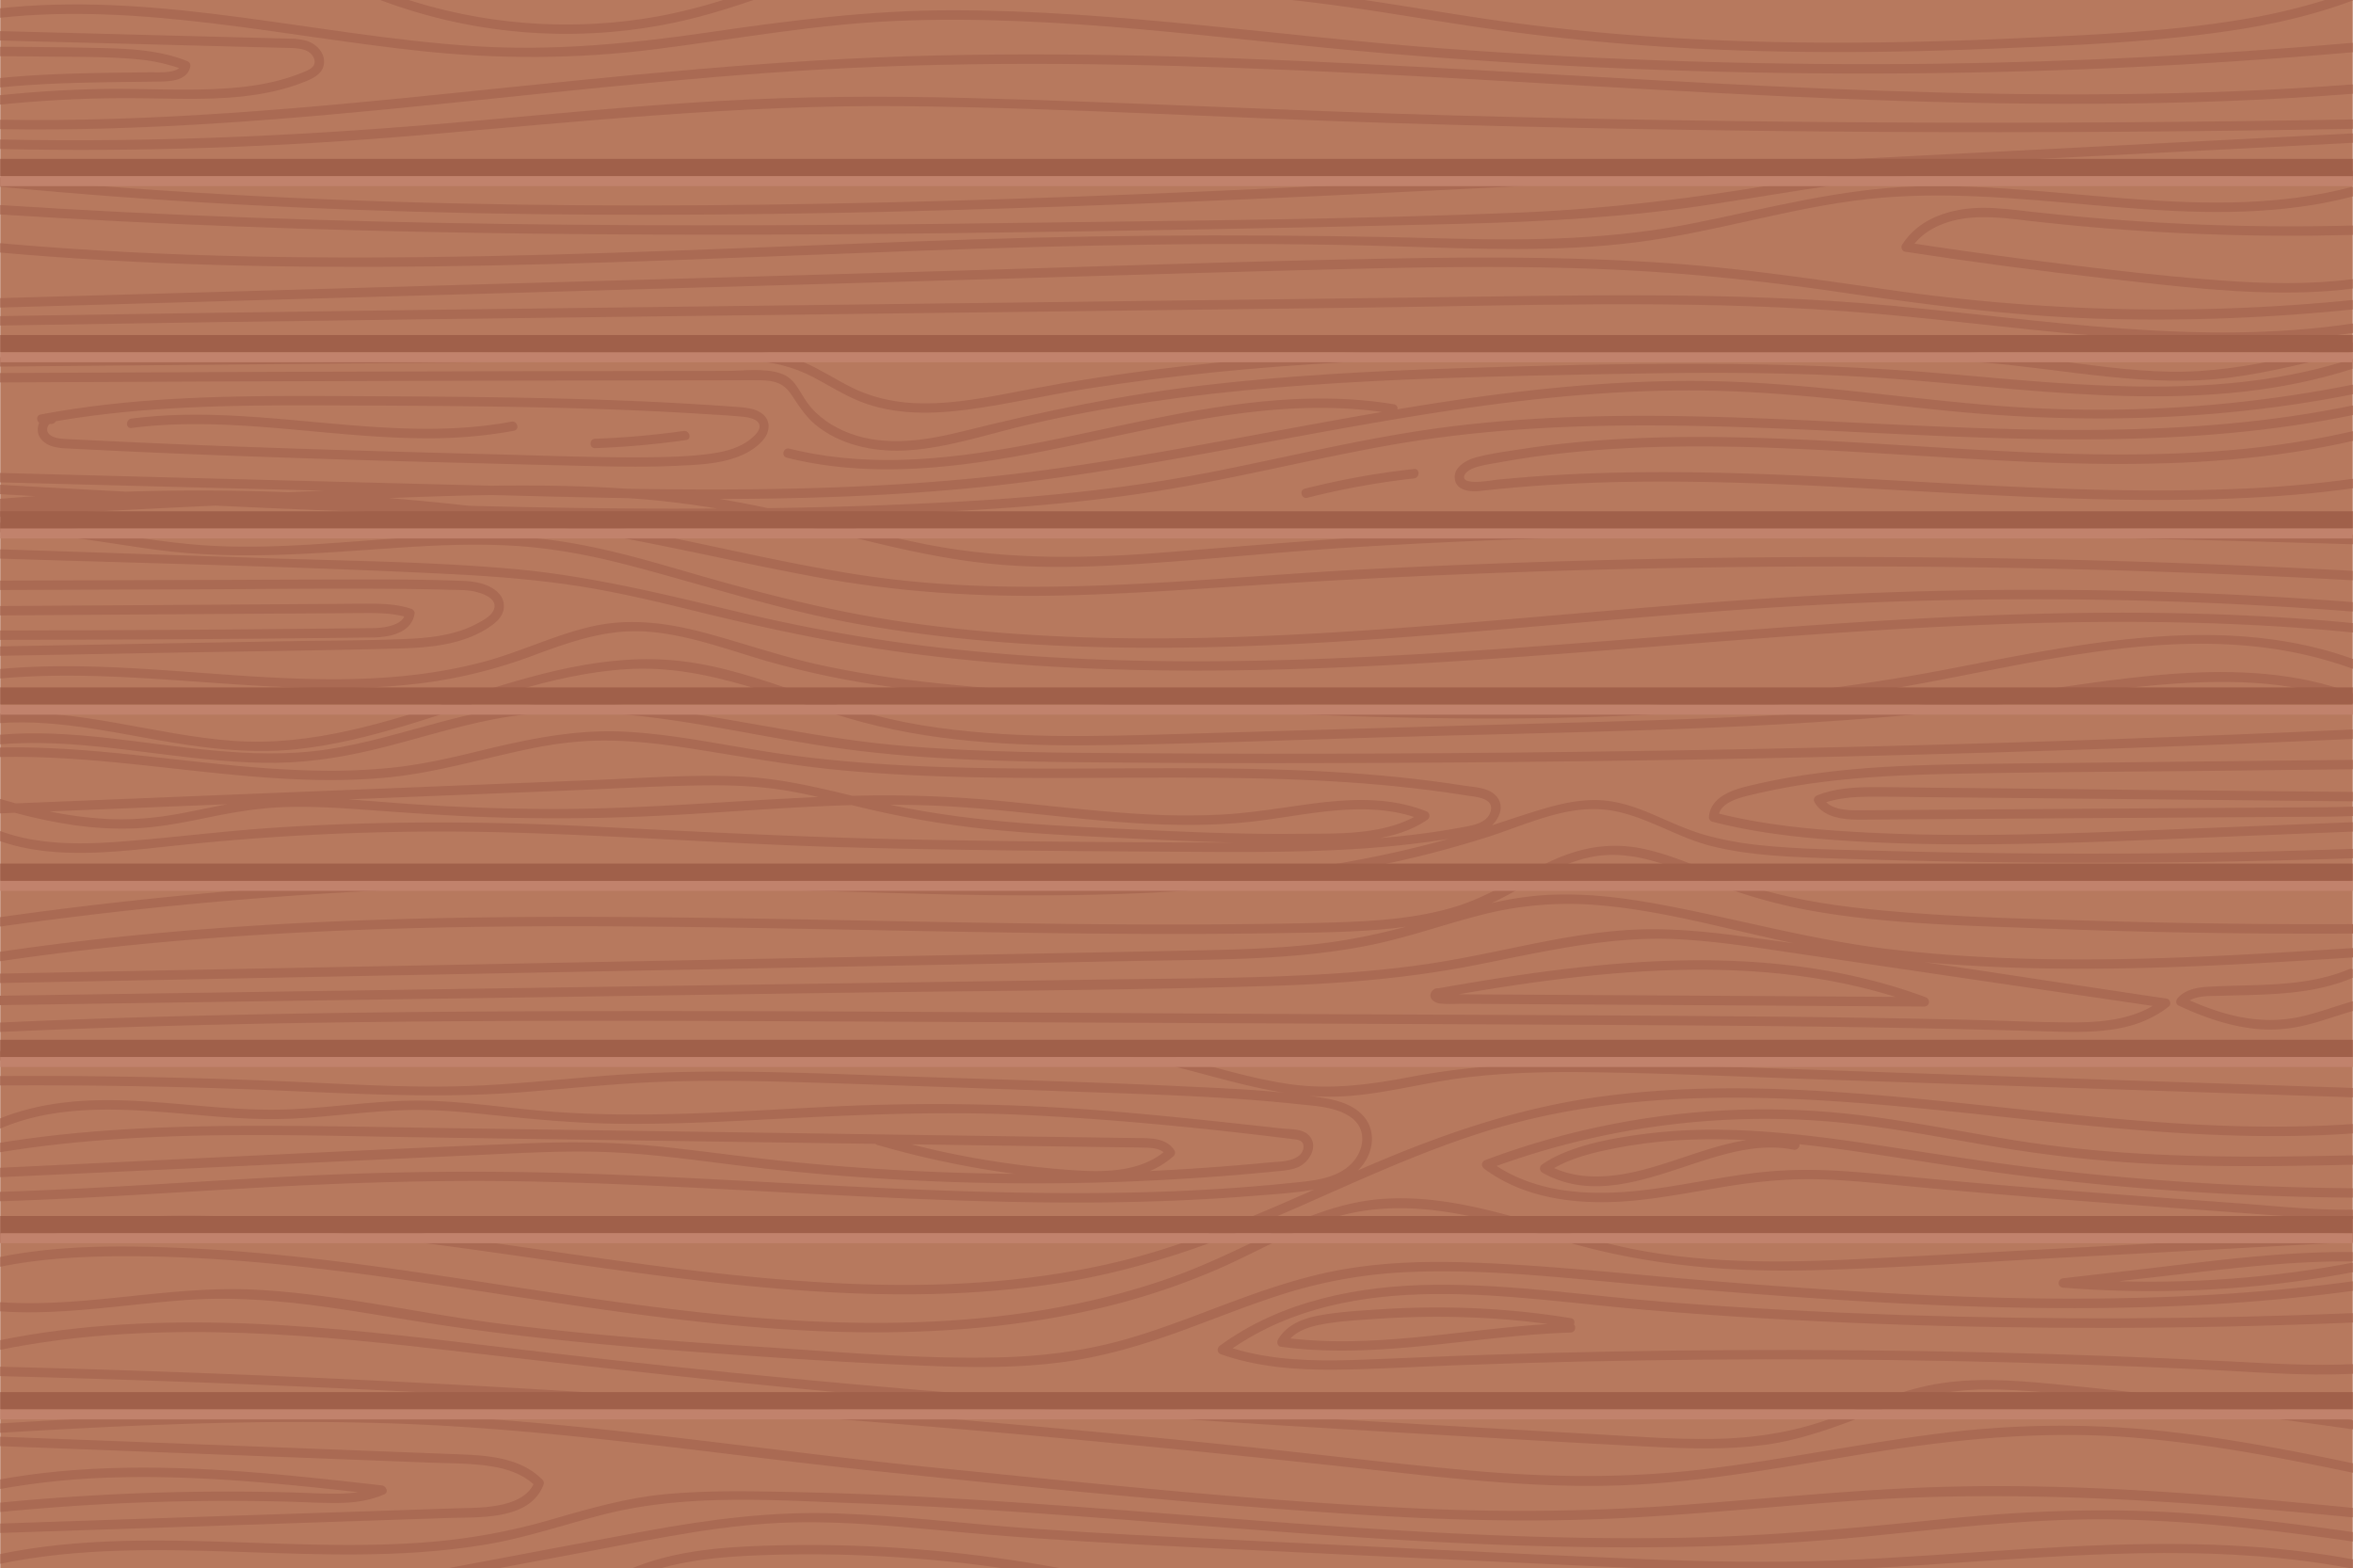 <svg xmlns="http://www.w3.org/2000/svg" viewBox="0 0 1919.539 1279.437">
  <defs>
    <style>
      .cls-1 {
        fill: #b7795e;
      }

      .cls-2 {
        fill: #aa6a53;
      }

      .cls-3 {
        fill: #a0604a;
      }

      .cls-4 {
        fill: #c1826c;
      }
    </style>
  </defs>
  <g id="Background" transform="translate(0 0)">
    <rect id="Rectangle_1" data-name="Rectangle 1" class="cls-1" width="1919.155" height="1279.436" transform="translate(0.192 0)"/>
    <g id="Group_1" data-name="Group 1">
      <path id="Path_1" data-name="Path 1" class="cls-2" d="M1066.538,1430.766c-5.438-4.606-14.969-3.966-21.623-4.734-9.66-1.087-19.383-2.175-29.043-3.2-37.679-4.094-75.359-8-113.1-11.067a1750.863,1750.863,0,0,0-227.356-3.391c-75.167,3.774-150.59,9.66-225.885,3.966-37.3-2.815-74.335-9.212-111.823-8.956-37.487.32-74.527,6.909-112.015,7.357-69.6.9-140.546-18.744-209.124,1.343-5.63,1.663-11.131,3.583-16.569,5.758v8.316c53.928-23.286,116.685-14.586,173.939-9.98,18.3,1.471,36.656,2.559,55.016,2.175,17.784-.384,35.5-2.111,53.225-3.774,18.424-1.727,36.912-3.455,55.464-3.583s36.976,1.344,55.4,3.262c36.208,3.71,72.16,7.421,108.624,7.933,36.4.512,72.736-.9,109.072-2.751,73.824-3.774,147.327-7.869,221.279-4.542,74.079,3.326,148.223,10.683,221.79,19.767,4.286.512,9.212.7,9.4,6.077a9.677,9.677,0,0,1-4.158,7.868c-6.589,4.862-16.633,4.478-24.437,5.246q-27.732,2.687-55.528,4.542c-13.69.959-27.444,1.727-41.134,2.367a69.919,69.919,0,0,0,19.319-12.219,3.857,3.857,0,0,0,.576-4.67c-6.909-10.619-20.535-9.852-31.73-9.98-16.377-.256-32.754-.448-49.13-.7q-49.61-.672-99.284-1.407l-198.5-2.879-198.5-2.879c-65.571-.959-131.142-2.559-196.649-1.983-61.6.7-123.274,3.838-184.047,13.69v7.741c116.365-19.128,235.608-13.69,353.06-12.027l360.865,5.182a3.874,3.874,0,0,0,1.6.9,766.691,766.691,0,0,0,105.106,22.582c2.367.32,4.8.64,7.165.96q-89.241-.672-178.225-9.34c-36.272-3.519-72.288-8.764-108.5-12.6-36.976-3.966-73.823-4.414-110.991-2.943C286.658,1443.944,143.361,1451.429,0,1458.146v7.677q80.221-3.742,160.377-7.421,114.765-5.373,229.531-10.683c37.424-1.727,74.911-3.966,112.4-2.047s74.655,7.74,111.887,12.027a2001.31,2001.31,0,0,0,225.693,13.178q56.807.1,113.614-3.071,27.828-1.535,55.592-3.838c9.6-.832,19.255-1.663,28.851-2.623,6.973-.7,14.458-.959,20.983-3.774C1068.521,1453.348,1076.39,1439.082,1066.538,1430.766Zm-192.3,29.3a744.966,744.966,0,0,1-100.82-14.01c-10.172-2.111-20.215-4.478-30.259-7.037l107.217,1.535,55.016.768c9.148.128,18.36.192,27.508.384,5.246.128,11.9.256,16.121,3.774C928.359,1461.984,899.38,1461.792,874.239,1460.065Z" transform="translate(0.192 -505.477)"/>
      <path id="Path_2" data-name="Path 2" class="cls-2" d="M2375.1,1472.749c-45.292-5.31-90.264-12.539-135.365-19.384-44.076-6.653-88.473-12.474-133.189-12.666a438.726,438.726,0,0,0-66.019,4.542c-20.791,3.071-42.349,7.293-61.6,16.057a85.922,85.922,0,0,0-13.562,7.677,3.919,3.919,0,0,0,0,6.653c50.026,28.467,106.065-5.182,155.579-16.569,16.249-3.71,33.01-5.374,49.45-2.047a4.072,4.072,0,0,0,4.8-4.478q25.812,2.783,51.433,6.653c44.588,6.525,88.985,14.01,133.7,19.511q68.227,8.444,136.9,12.794,64.58,4.126,129.288,4.606v-7.677q-56.615-.48-113.166-3.646C2467.218,1482.153,2421.03,1478.186,2375.1,1472.749Zm-364.7,6.077c-12.219.128-24.245-1.855-35.312-6.845,16.185-9.276,35.313-13.434,53.48-16.888a397.646,397.646,0,0,1,65.7-6.525c12.6-.256,25.2,0,37.808.576C2091.255,1455.412,2052.488,1478.378,2010.395,1478.826Z" transform="translate(-707.225 -519.057)"/>
      <path id="Path_3" data-name="Path 3" class="cls-2" d="M1543.384,385.091c-130.374-12.155-261.453-8.252-392.147-6.653q-400.144,4.99-800.351,9.98Q175.475,390.721,0,393.536v7.677c234.585-3.966,469.233-6.589,703.818-9.532l402.7-4.99c132.358-1.663,265.355-6.717,397.521,2.815,138.051,9.98,276.934,38.127,415.177,17.784v-7.741C1794.218,418.293,1668.065,396.67,1543.384,385.091Z" transform="translate(0.192 -135.665)"/>
      <path id="Path_4" data-name="Path 4" class="cls-2" d="M1716,1140.016c-65-1.919-130.438-3.263-195.114-10.108-31.986-3.39-63.908-8.892-94.678-18.552-29.3-9.212-56.807-24.373-87-30.515-27.06-5.5-52.073-.512-76.638,11.387-26.356,12.794-50.346,28.915-78.813,37.04-30.195,8.636-61.8,10.747-93.079,11.771-32.818,1.087-65.635,1.407-98.517,1.663-66.595.448-133.189-.384-199.784-1.471-132.486-2.239-264.971-5.949-397.521-4.222-131.014,1.663-262.093,8.7-391.827,27.572-1.088.128-2.111.32-3.2.448v7.74c116.173-17.08,233.625-24.629,351.013-27.316,132.422-3.007,264.907.192,397.329,2.623,65.955,1.215,131.91,2.3,197.929,2.431q49.9.1,99.8-.7c30.77-.512,61.8-.7,92.375-4.158,2.879-.32,5.694-.7,8.572-1.087-24.117,6.4-48.363,11.451-73.376,14.2-31.538,3.519-63.332,4.478-95.062,5.118q-100.468,2.111-201,3.9-199.688,3.838-399.312,7.741-189.133,3.646-378.265,7.357v7.677q164.184-3.167,328.3-6.4,199.688-3.838,399.312-7.74,99.8-1.919,199.656-3.9c63.524-1.216,128.008-.32,190.508-12.922,30.643-6.205,60.07-16.825,90.328-24.565a285.483,285.483,0,0,1,96.022-7.933c53.992,4.542,106.321,20.023,159.29,31.09q-22.07-3.071-44.268-6.013c-29.555-3.9-59.366-6.653-89.241-4.99-27,1.535-53.672,6.205-80.093,11.515-28.6,5.758-57.063,12.155-85.914,16.377-28.915,4.286-58.086,6.845-87.258,8.444-58.47,3.326-117.132,3.326-175.731,4.158q-89.337,1.344-178.737,2.623-178.769,2.591-357.475,5.246L-.3,1200.917v7.677q337.483-4.99,674.9-9.916c118.54-1.727,237.208-2.047,355.683-5.565,57.063-1.663,114-5.757,170.1-16.633,55.975-10.811,110.991-24.629,168.5-21.623,34.417,1.791,68.45,7.485,102.483,12.475q48.363,7.1,96.661,14.266,93.847,13.818,187.757,27.636c-19.767,11.643-43.565,13.5-66.275,13.434-28.915-.064-57.895-1.535-86.81-2.175q-89.337-2.015-178.673-2.687c-120.075-1.087-240.214-1.343-360.289-1.919-240.086-1.087-480.236-3.774-720.259-1.727C229.1,1215.247,114.4,1217.678-.108,1222.8v7.677c101.2-4.542,202.471-6.973,303.8-8.125,121.419-1.407,242.837-1.023,364.256-.511q182.608.767,365.215,1.663c121.291.576,242.581.9,363.808,1.791,60.773.448,121.546,1.151,182.32,2.431q45.58.96,91.16,2.3c23.542.7,47.979,1.407,70.689-5.694a88.969,88.969,0,0,0,27.892-14.649c2.175-1.663,1.024-6.013-1.663-6.4-65.955-9.724-131.91-19.959-197.929-29.747,102.675,9.34,206.309,4.926,309.112-1.28,13.562-.832,27.06-1.663,40.622-2.559v-7.677c-126.217,8.061-253.393,15.737-379.353.768-64.867-7.677-127.112-25.781-191.276-37.3-30.131-5.374-60.9-8.7-91.544-6.461a270.693,270.693,0,0,0-40.686,6.4c1.407-.64,2.815-1.279,4.222-1.983,25.589-12.538,49.706-30.45,78.174-35.888,31.474-5.949,61.733,6.717,90.392,18.232a437.159,437.159,0,0,0,89.625,26.036c62.053,10.811,125.9,11.9,188.717,14.266q100.372,3.839,200.872,4.158c16.888.064,33.841.064,50.729-.064h.192v-7.677h-.192Q1817.331,1142.991,1716,1140.016Z" transform="translate(0.3 -388.603)"/>
      <path id="Path_5" data-name="Path 5" class="cls-2" d="M1319.547,1566.872c-62.82-14.394-125-42.605-190.764-38.319-31.41,2.047-60.325,13.114-88.473,26.549-29.747,14.2-58.918,28.723-90.2,39.407-61.029,20.919-125.257,31.09-189.549,34.161-135.812,6.589-270.025-17.848-403.79-37.743-68.13-10.108-136.58-19.128-205.477-22.134-49.9-2.175-101.843-2.815-151.293,7.165v8c37.232-7.549,75.935-8.892,113.742-8.508,70.241.7,140.162,8.508,209.572,18.3,131.91,18.68,263.564,44.588,397.329,43.693,62.82-.448,125.9-6.653,186.862-22.262a571.154,571.154,0,0,0,87.45-30c29.555-12.986,57.639-29.555,88.409-39.854,66.594-22.262,133.189,1.024,197.673,19.32,66.083,18.744,132.55,24.053,201.063,22.07,70.3-2.047,140.61-6.973,210.851-10.747q107.569-5.758,215.073-11.579c3.711-.192,7.485-.384,11.195-.576v-7.677c-129.927,7.037-259.917,14.266-389.844,20.919C1459.325,1580.754,1388.316,1582.673,1319.547,1566.872Z" transform="translate(0.192 -550.552)"/>
      <path id="Path_6" data-name="Path 6" class="cls-2" d="M1580.1,1797.6c-62.692,8-124.681,20.919-187.374,28.6-64.356,7.869-128.391,7.229-192.875,1.471-65.187-5.821-130.119-14.01-195.178-20.663Q905.937,1796.828,807,1788.256q-195.85-17.081-392.211-28.276-196.329-11.227-392.851-16.5c-7.293-.192-14.586-.384-21.942-.576v7.677q379.513,9.6,758,41.134c129.287,10.811,258.318,23.926,387.285,38.063,64.611,7.1,129.671,13.114,194.73,9.02,62.181-3.838,123.466-15.609,184.943-25.525,71.328-11.451,142.337-18.424,214.561-12.6,60.581,4.862,120.267,16.313,179.7,28.723v-7.741c-49.45-10.3-99.029-19.831-149.246-25.589A785.587,785.587,0,0,0,1580.1,1797.6Z" transform="translate(0.192 -627.935)"/>
      <path id="Path_7" data-name="Path 7" class="cls-2" d="M311.451,1886.125c-46.252-5.246-92.5-10.427-138.947-12.922-45.932-2.495-92.119-2.431-137.859,2.879Q17.276,1878.1.1,1881.2v7.8a626.773,626.773,0,0,1,95.958-9.468c46.06-1.152,92.119,1.727,137.923,6.013,19.319,1.791,38.575,3.9,57.895,6.077a124.227,124.227,0,0,1-16.889,1.216c-12.538.128-25.013-.7-37.551-1.024q-39.343-1.055-78.685-.512-78.973,1.151-157.691,8.764c-.32,0-.576.064-.9.064v7.677q36.464-3.55,73.056-5.757,79.453-4.7,159.226-2.751c14.01.32,28.02,1.216,41.966,1.152,13.434-.064,26.74-1.663,39.087-7.165C317.272,1891.563,314.713,1886.509,311.451,1886.125Z" transform="translate(0.156 -674.307)"/>
      <path id="Path_8" data-name="Path 8" class="cls-2" d="M1152.644,79.306c-129.223-6.909-258.7-12.027-388.117-9.084-130.758,2.943-260.685,16.889-390.676,30.259C249.682,113.275,124.873,124.79,0,122.679v7.677C240.022,134.45,477.934,88.582,717.508,79.37c260.365-9.98,520.219,15.481,780.136,26.037,140.418,5.693,281.22,6.973,421.447-3.9V93.828C1663.779,113.595,1407.828,92.932,1152.644,79.306Z" transform="translate(0.192 -24.994)"/>
      <path id="Path_9" data-name="Path 9" class="cls-2" d="M335.212,773.987c-10.363-3.391-21.3-4.094-32.114-4.094-11.707-.064-23.35.128-35.057.192-23.606.128-47.147.32-70.753.448q-71.009.48-142.081.9c-18.424.128-36.784.256-55.208.32v7.677l116.365-.768q70.433-.48,140.8-.9c13.178-.064,26.292-.192,39.471-.256,11.067-.064,22.2,0,32.945,2.815-2.687,5.885-11.259,7.932-17.017,8.828-5.054.768-10.235.64-15.353.7l-19.767.192c-26.74.32-53.544.512-80.285.768q-80.317.672-160.633.832c-12.219.064-24.373.064-36.528.064v7.677q56.519-.1,112.974-.32,83.2-.384,166.391-1.344c7.677-.064,15.289-.192,22.966-.256a73.955,73.955,0,0,0,15.929-1.6c9.66-2.239,18.424-7.677,19.767-18.168C338.219,775.97,336.62,774.435,335.212,773.987Z" transform="translate(0.192 -277.374)"/>
      <path id="Path_10" data-name="Path 10" class="cls-2" d="M1131.6,937.469q-99.6.48-199.208-.192c-65.955-.384-132.038-.512-197.737-6.205-65.891-5.757-130.119-20.983-195.562-29.811-30.195-4.094-60.709-6.461-91.224-4.926-30.706,1.535-60.581,7.933-90.2,15.865-30.131,8.06-60.07,17.272-90.968,21.942-30.834,4.67-62.245,3.71-93.207.832C115.917,929.664,58.086,917.253,0,922.115v7.869c44.652-3.71,89.88,2.815,134.341,8.316,30.067,3.71,60.325,7.165,90.712,6.781,30.131-.384,59.43-5.5,88.537-12.922,29.683-7.613,58.918-16.889,88.985-22.646,32.306-6.205,65.187-7.037,97.877-4.606,63.972,4.734,126.408,20.791,189.932,29.107C755,942.522,820.247,944.058,885.37,944.633q100.372.96,200.808.64,199.208-.384,398.353-4.926,200.168-4.51,400.144-13.242c11.451-.512,22.9-1.024,34.417-1.535v-7.677q-192.587,8.732-385.238,13.626Q1332.821,936.509,1131.6,937.469Z" transform="translate(0.192 -322.763)"/>
      <path id="Path_11" data-name="Path 11" class="cls-2" d="M250.158,47.7a48.4,48.4,0,0,0-13.5-1.855c-5.438-.192-10.875-.256-16.377-.448-10.875-.256-21.75-.576-32.626-.832C166.1,43.986,144.6,43.474,123.046,42.9Q61.441,41.267-.1,39.7v7.677Q112.938,50.255,225.976,53.2c4.8.128,9.66.128,14.458.448,4.094.32,8.764,1.024,12.091,3.71,2.495,1.983,4.606,5.566,3.774,8.828-.96,3.774-5.566,5.5-8.828,6.909-16.825,7.037-34.929,10.683-53.033,12.475-38.383,3.774-77.214.448-115.725,1.407q-39.535.96-78.813,4.99v7.677Q35.788,96,71.8,94.844c20.727-.64,41.39-.448,62.117-.128,19.575.32,39.279.512,58.79-1.279,19-1.727,37.935-5.31,55.719-12.475,7.229-2.879,15.417-6.845,15.673-15.8C264.487,56.78,257.642,50.191,250.158,47.7Z" transform="translate(0.228 -14.303)"/>
      <path id="Path_12" data-name="Path 12" class="cls-2" d="M2408.489,1004.244c-16.249-.128-32.562-.512-48.811-.448-14.906.064-30.131,1.088-44.077,6.653-2.3.9-3.646,3.263-2.3,5.63,5.885,10.363,17.912,13.306,28.979,14.01,7.293.448,14.713.128,22.007.128l24.949-.192q50.186-.288,100.436-.64,99.8-.672,199.528-1.279c21.046-.128,42.157.064,63.268-.7v-7.677c-17.017.576-34.1.512-51.113.64q-48.938.288-97.877.64-97.206.672-194.411,1.279l-55.016.384c-9.788.064-23.542.768-31.218-6.589,10.939-3.455,22.454-4.35,33.9-4.478,14.266-.192,28.532.192,42.8.32q44.045.384,88.025.832l175.475,1.727q44.716.48,89.369.9V1007.7q-83.58-.768-167.223-1.6Q2496.8,1005.043,2408.489,1004.244Z" transform="translate(-833.055 -361.647)"/>
      <path id="Path_13" data-name="Path 13" class="cls-2" d="M378.074,740.136c-32.306-1.279-64.676-1.216-96.981-1.151q-48.555.1-97.173.32L0,739.88v7.677q76.958-.288,153.852-.512c62.82-.192,125.7-1.088,188.525-.192,7.677.128,15.289.256,22.966.512,6.653.192,13.562-.064,20.151,1.151,6.4,1.215,20.215,5.246,17.4,14.394-1.727,5.757-9.02,9.4-13.882,12.027a85.261,85.261,0,0,1-17.4,6.973c-12.666,3.646-25.845,4.926-38.959,5.5-30.323,1.407-60.773,1.279-91.16,1.791q-46.923.864-93.847,1.663L0,793.552v7.677q65.251-1.151,130.439-2.367c64.164-1.151,128.391-1.855,192.555-3.518,26.292-.64,54.76-2.751,77.022-18.232,4.99-3.455,9.724-7.869,10.683-14.138a15.019,15.019,0,0,0-4.094-12.794C399.632,742.759,387.861,740.52,378.074,740.136Z" transform="translate(0.192 -266.233)"/>
      <path id="Path_14" data-name="Path 14" class="cls-2" d="M1580.076,1924.938c-69.217,7.1-138.179,13.434-207.78,14.714-68.834,1.279-137.731-.832-206.437-4.542-139.331-7.613-278.15-21.942-417.48-29.043q-52.2-2.687-104.466-3.774c-33.777-.64-67.746-1.344-101.4,1.855-32.945,3.135-63.972,12.346-95.638,21.431a496.1,496.1,0,0,1-95.7,17.464c-116.557,9.788-235.8-13.882-351.077,9.916v8c100.82-21.111,207.141-5.246,309.624-8,29.747-.768,59.494-3.135,88.857-8.188,32.37-5.63,63.14-16.377,94.87-24.373,66.083-16.7,137.22-11.387,204.71-8.892,138.115,5.118,275.655,19,413.578,28.02,137.475,9.02,275.335,12.538,412.682-1.088,68.514-6.845,136.772-15.161,205.734-13.626,63.332,1.407,126.408,8.828,189.037,17.912v-7.677c-44.077-6.333-88.281-11.9-132.742-15.161C1717.3,1914.767,1648.974,1917.837,1580.076,1924.938Z" transform="translate(0.156 -685.164)"/>
      <path id="Path_15" data-name="Path 15" class="cls-2" d="M2683.955,1611.711c-18.424,2.111-36.911,4.222-55.335,6.333-4.862.576-4.99,7.293,0,7.677a895.12,895.12,0,0,0,203.495-7.037q16.408-2.495,32.753-5.566v-7.8a887.713,887.713,0,0,1-179.376,15.417c-3.775-.064-7.613-.128-11.388-.256,17.145-1.983,34.289-3.9,51.37-5.885,32.306-3.711,64.612-7.485,97.109-9.276,14.074-.768,28.147-1.152,42.221-.96v-7.677C2804.35,1595.974,2743.96,1604.866,2683.955,1611.711Z" transform="translate(-945.521 -575.24)"/>
      <path id="Path_16" data-name="Path 16" class="cls-2" d="M2425.1,15.353c-62.5,10.747-126.536,13.114-189.8,15.993-70.689,3.2-141.506,4.542-212.259,2.495-71.265-2.047-142.465-7.485-213.09-17.72-34.609-4.99-69.154-11-103.762-16.121H1646.5c47.467,5.054,94.614,13.37,141.825,20.6A1881.95,1881.95,0,0,0,2001.1,40.75c71.712,2.751,143.553,1.983,215.265-.96,64.483-2.623,129.607-5.054,193.515-14.33,34.673-4.99,69.537-12.666,102.483-25.077V0h-22.582A487.375,487.375,0,0,1,2425.1,15.353Z" transform="translate(-593.012 0)"/>
      <path id="Path_17" data-name="Path 17" class="cls-2" d="M714.835,12.666a423.916,423.916,0,0,1-148.99,1.407A418.173,418.173,0,0,1,507.886,0H484.6A429.765,429.765,0,0,0,630.648,27.572a432.031,432.031,0,0,0,74.911-5.566c25.4-4.094,50.026-10.811,74.4-18.936,3.071-1.024,6.077-2.047,9.148-3.071H764.285A455.52,455.52,0,0,1,714.835,12.666Z" transform="translate(-174.401 0)"/>
      <path id="Path_18" data-name="Path 18" class="cls-2" d="M914.068,1970.869c-36.592,1.216-74.207,4.222-108.368,18.424h23.414c23.478-6.653,48.235-9.148,72.608-10.3a1069.1,1069.1,0,0,1,121.482,1.343c28.531,1.855,57.063,4.862,85.339,8.956h46.891a1134.9,1134.9,0,0,0-117.58-15.545A1109.96,1109.96,0,0,0,914.068,1970.869Z" transform="translate(-290.087 -709.856)"/>
      <path id="Path_19" data-name="Path 19" class="cls-2" d="M1859.065,1958.8c-52.2,3.2-104.338,7.357-156.6,9.4-53.609,2.047-107.281.959-160.889-1.28-109.648-4.542-219.3-10.235-328.943-15.481-54.056-2.559-108.176-5.182-162.169-9.02-53.992-3.774-107.856-10.619-161.977-12.6-53.1-1.919-104.85,4.926-156.923,14.522-53.608,9.916-107.217,20.087-160.761,30.195h41.454q39.534-7.389,79.005-14.841c53.033-9.98,106.193-21.175,160.313-22.518,53.672-1.279,107.089,5.566,160.441,9.979,53.992,4.414,108.048,7.421,162.1,10.044q162.84,7.965,325.809,15.417,20.919.959,41.838,1.855h188.2c29.107-1.471,58.214-3.455,87.257-5.438,101.459-6.781,204.646-13.434,305.274,5.438h2.367v-7.229C2037.418,1950.993,1947.666,1953.36,1859.065,1958.8Z" transform="translate(-205.457 -695.162)"/>
      <path id="Path_20" data-name="Path 20" class="cls-2" d="M421.382,228.186C280.708,226.075,140.1,219.358,0,205.988v7.677c257.87,24.629,517.34,26.42,776.17,19,271.56-7.741,542.865-24.053,814.169-38q164.376-8.444,328.815-16.889V170.1q-342.569,17.656-685.074,35.185C963.416,219.166,692.495,232.153,421.382,228.186Z" transform="translate(0.192 -61.284)"/>
      <path id="Path_21" data-name="Path 21" class="cls-2" d="M1591.263,470.039c-135.045-11.835-270.089-9.084-405.453-4.67-67.682,2.175-135.364,5.821-202.663,13.626C916.68,486.735,852,500.041,787.137,516.226c-30.706,7.677-63.652,13.5-94.231,2.111-13.37-4.99-26.036-13.242-34.481-24.885-6.781-9.34-10.044-20.151-21.942-24.053-13.434-4.478-30.195-1.983-44.077-1.983-17.272,0-34.481,0-51.753.064q-52.777.1-105.49.128-211.011.384-421.958,1.471c-4.414,0-8.892.064-13.306.064v7.677q192.779-.96,385.494-1.407,106.513-.192,212.962-.32c7.613,0,15.225-.192,22.774,0,10.747.256,17.976,2.367,24.245,11.707,6.973,10.427,12.474,19.448,22.838,27.06,20.919,15.353,47.851,20.087,73.248,18.3,33.265-2.367,65.315-13.562,97.621-21.047,32.882-7.613,66.083-13.69,99.476-18.552,67.874-9.98,136.388-14.905,204.9-17.912,69.026-2.943,138.115-4.222,207.141-5.31,68.514-1.024,136.836-.128,205.094,5.374,119.947,9.66,246.164,28.723,363.232-9.02V457.5C1814.333,491.789,1699.631,479.57,1591.263,470.039Z" transform="translate(0.228 -164.829)"/>
      <path id="Path_22" data-name="Path 22" class="cls-2" d="M369.181,1846.338q-51.049-1.919-102.1-3.9-101.427-3.934-202.855-7.8Q32.082,1833.384,0,1832.2v7.677l150.4,5.757q100.18,3.839,200.3,7.677c16.057.64,32.434.448,48.363,2.815,13.05,1.919,26.036,5.821,35.952,14.841-4.542,9.34-14.714,13.946-24.5,16.313-13.5,3.263-27.636,2.943-41.39,3.391q-53.544,1.823-107.153,3.582-107.185,3.55-214.306,7.165c-15.865.512-31.73,1.088-47.6,1.6v7.677q72.928-2.4,145.856-4.862,109.68-3.646,219.423-7.357c25.4-.832,66.851,2.239,77.982-27.444a3.767,3.767,0,0,0-.96-3.71C423.3,1848,394.45,1847.3,369.181,1846.338Z" transform="translate(0.192 -660.108)"/>
      <path id="Path_23" data-name="Path 23" class="cls-2" d="M639.024,519.832c-5.694-4.734-13.5-5.31-20.6-5.885-10.747-.832-21.559-1.535-32.306-2.175-42.477-2.623-85.018-4.094-127.624-5.054-42.605-.9-85.147-1.279-127.752-1.471-41.966-.192-83.931-.64-125.833.32-41.774.96-83.611,3.518-125,9.532-10.044,1.471-20.087,3.135-30.067,4.99-3.582.7-3.391,4.926-1.088,6.717a14.456,14.456,0,0,0-1.088,4.03c-.9,7.677,4.8,13.05,11.707,15.225a45.471,45.471,0,0,0,11.771,1.663c5.31.32,10.619.576,15.929.832l31.858,1.535q64.388,2.975,128.775,5.118,64.1,2.207,128.2,3.838,64,1.727,127.944,3.2c21.175.448,42.285.7,63.46-.256,17.592-.832,36.528-1.279,53.033-8.06,7.613-3.135,14.969-7.741,20.023-14.394C644.909,533.394,645.357,525.013,639.024,519.832Zm-8.956,19.447a39.969,39.969,0,0,1-10.108,6.461c-7.1,3.391-15.1,5.118-22.838,6.205-18.936,2.687-38.447,2.943-57.511,3.071-40.11.192-80.285-1.471-120.4-2.495q-61.221-1.535-122.442-3.39-60.549-1.823-121.1-4.222-30.611-1.247-61.157-2.687c-10.172-.512-20.407-.96-30.579-1.471-4.542-.256-9.148-.448-13.69-.7-3.9-.256-8.188-.512-11.643-2.623-2.239-1.343-3.646-3.2-3.263-5.949.128-1.151.96-3.966,2.623-3.71a4.069,4.069,0,0,0,4.286-2.175C137.293,512.667,213.8,512.347,289.8,512.667c80.86.32,161.721.576,242.517,3.966q30.131,1.247,60.261,3.135c9.98.64,19.959,1.151,29.939,2.111,4.478.448,13.882,1.855,13.882,7.932C636.273,533.714,632.691,536.976,630.068,539.279Z" transform="translate(-16.77 -181.933)"/>
      <path id="Path_24" data-name="Path 24" class="cls-2" d="M475.354,534.51c-39.79,7.485-80.541,6.653-120.779,3.71-40.366-2.943-80.6-8-121.035-9.148-22.774-.64-45.612,0-68.194,2.943-4.862.64-4.862,8.316,0,7.677,40.494-5.246,81.308-3.071,121.866.384,40.622,3.454,81.244,8.188,122.058,8a380.1,380.1,0,0,0,68.13-6.141C482.2,540.972,480.152,533.615,475.354,534.51Z" transform="translate(-58.066 -190.534)"/>
      <path id="Path_25" data-name="Path 25" class="cls-2" d="M828.744,549.574a699.213,699.213,0,0,1-72.224,6.333c-4.926.192-4.926,7.868,0,7.677a722.76,722.76,0,0,0,74.271-6.589C835.653,556.291,833.605,548.87,828.744,549.574Z" transform="translate(-271.037 -197.984)"/>
      <path id="Path_26" data-name="Path 26" class="cls-2" d="M1556.918,757.5c-127.688,7.1-254.992,19.7-382.616,27.508-125.641,7.677-252.049,10.875-377.562-1.088a1384.958,1384.958,0,0,1-190.828-31.41c-62.628-14.969-124.3-30.451-188.589-36.08-66.211-5.821-132.933-6.461-199.336-8.636L17.5,701.076c-5.821-.192-11.643-.384-17.4-.576v7.613c122.378,3.838,244.948,6.525,367.2,12.6,34.289,1.727,68.642,4.35,102.611,9.532,32.242,4.926,64.036,12.475,95.7,20.279,60.837,14.969,121.738,27.956,183.983,35.824,124.937,15.8,251.281,15.353,376.794,8.956,127.688-6.461,254.928-19,382.487-27.316,126.409-8.252,253.456-12.474,379.865-2.367,10.172.832,20.343,1.727,30.451,2.751V760.7C1798.8,749.055,1677.569,750.782,1556.918,757.5Z" transform="translate(0.156 -252.377)"/>
      <path id="Path_27" data-name="Path 27" class="cls-2" d="M1868.1,1676.089a676.149,676.149,0,0,0-104.146-8.7c-17.464-.128-34.993.384-52.393,1.535-15.993,1.024-32.306,1.983-48.107,4.8-13.434,2.367-27.38,7.549-34.417,20.023-1.088,1.919-.256,5.31,2.3,5.63,61.6,8.38,123.21-1.855,184.559-7.933,17.272-1.727,34.545-3.071,51.945-3.646,3.774-.128,4.67-4.606,2.687-6.653C1871.426,1679.1,1870.851,1676.537,1868.1,1676.089ZM1685.141,1694.9a379.069,379.069,0,0,1-45.868-2.239c6.461-6.845,16.185-9.724,25.333-11.451,14.969-2.815,30.515-3.582,45.676-4.606a721.62,721.62,0,0,1,99.8.192q19.671,1.439,39.151,4.094C1794.469,1684.406,1740.156,1694.449,1685.141,1694.9Z" transform="translate(-586.552 -600.723)"/>
      <path id="Path_28" data-name="Path 28" class="cls-2" d="M1601.982,1637.562c-67.362-2.367-134.661-7.037-201.831-12.41-67.682-5.374-135.428-13.242-203.3-15.481-32.5-1.088-65.123-.192-97.237,4.99-31.346,5.054-61.477,14.906-91.16,25.845-29.363,10.811-58.342,22.582-88.409,31.346-33.009,9.6-66.851,14.138-101.2,15.161-67.234,1.983-135.172-4.414-202.279-8.7-68.834-4.35-137.667-9.788-206.117-18.3-67.042-8.38-133.573-24.309-201.127-28.02-65.955-3.646-130.822,12.73-196.713,10.747-4.222-.128-8.38-.32-12.6-.64v7.485c50.794,3.518,101.971-5.822,152.829-9.34,69.409-4.8,136.58,9.98,204.838,20.215,67.874,10.236,136.26,16.824,204.71,21.878,68.386,5.054,136.964,9.66,205.478,12.091,33.393,1.152,66.914.9,100.052-3.582,31.154-4.222,61.221-12.986,90.776-23.542,30-10.747,59.558-23.03,90.008-32.5a392.528,392.528,0,0,1,98.772-17.208c68.322-3.135,137.22,5.885,205.222,11.515,67.874,5.629,135.748,10.939,203.75,14.329,120.843,5.95,242.581,5.63,362.656-10.555v-7.8C1814.241,1639.225,1707.856,1641.336,1601.982,1637.562Z" transform="translate(0.192 -579.788)"/>
      <path id="Path_29" data-name="Path 29" class="cls-2" d="M2324.146,567.172c-50.857-2.111-101.651-5.821-152.445-8.7-50.41-2.815-100.883-4.8-151.357-3.455-25.013.7-50.09,2.175-74.975,4.8q-18.424,1.919-36.848,4.8c-12.091,1.855-24.565,3.454-36.4,6.653-7.485,1.983-17.976,7.613-17.336,16.761.7,10.491,12.6,11.515,20.6,10.619q40.59-4.51,81.5-6.269c54.44-2.367,109.008-1.407,163.448.768,54.887,2.239,109.711,5.758,164.6,8.508,54.568,2.751,109.2,4.862,163.9,4.158,46.315-.576,92.695-2.943,138.563-9.34v-7.741a975.755,975.755,0,0,1-98.517,8.38c-53.289,2.047-106.577,1.088-159.866-1.151-53.608-2.175-107.217-5.63-160.825-8.316-53.224-2.687-106.449-4.8-159.737-4.286-26.676.256-53.417,1.088-80.029,2.879-13.306.9-26.676,1.983-39.982,3.327-3.071.32-29.3,5.246-25.717-3.646,1.535-3.838,7.357-6.077,10.939-7.1,5.63-1.6,11.579-2.431,17.336-3.454,11.963-2.175,23.99-4.094,36.08-5.63,24.373-3.135,48.875-5.118,73.376-6.269,49.45-2.239,98.965-.96,148.351,1.535,49.45,2.431,98.773,6.077,148.223,8.636,49.194,2.559,98.581,4.03,147.839,2.047,47.915-1.919,95.766-7.229,142.529-17.848V549.9a730.919,730.919,0,0,1-112.974,16.441C2424.389,569.859,2374.236,569.284,2324.146,567.172Z" transform="translate(-668.043 -198.119)"/>
      <path id="Path_30" data-name="Path 30" class="cls-2" d="M2111.157,1663.079c-63.716-2.175-127.5-5.438-191.02-10.427-63.4-4.99-126.92-14.841-190.572-14.266-61.349.576-124.937,12.794-175.283,49.706-2.687,1.983-2.367,5.885.9,7.037,29.3,10.235,60.453,12.73,91.288,12.539,33.009-.192,66.019-2.367,98.964-3.583q101.523-3.742,203.174-4.606,102.1-.864,204.262,1.152,101.619,2.015,203.111,6.845c40.43,1.919,81.756,5.566,122.57,3.519v-7.869c-33.073,1.6-66.595-.512-99.413-2.175q-100.948-5.182-202.087-7.485-101.044-2.3-202.215-1.791-101.139.48-202.215,3.838c-33.009,1.088-66.019,2.623-99.028,3.9-31.41,1.216-63.332,1.535-94.167-5.31-4.99-1.087-9.916-2.431-14.777-3.9,98.325-66.915,226.908-40.622,337.579-31.282,125.833,10.619,252.369,14.841,378.65,14.65q98.836-.192,197.609-4.35v-7.677Q2294.917,1669.125,2111.157,1663.079Z" transform="translate(-559.137 -590.272)"/>
      <path id="Path_31" data-name="Path 31" class="cls-2" d="M1673.091,1736.516c-31.666-3.006-63.78-5.245-95.318.448-29.747,5.374-57.255,18.3-85.53,28.339-30.771,10.939-62.308,15.737-94.934,16.185-31.986.448-63.972-2.047-95.83-3.838q-50.378-2.783-100.756-5.694c-134.341-7.676-268.746-15.929-402.895-26.484q-200.264-15.833-399.632-40.11c-126.728-15.353-256.207-29.683-383-7.357-5.054.9-10.108,1.855-15.1,2.879v7.868c116.685-23.478,236.952-14.33,354.532-.832,131.206,15.033,262.285,30.323,393.939,41.326,132.805,11.067,265.8,19.639,398.864,27.38,66.915,3.9,133.893,7.932,200.872,11.323,30.451,1.535,61.093,2.431,91.416-1.663,30.771-4.158,58.918-15.1,87.769-26.037,29.939-11.387,59.494-18.936,91.672-19.127,33.073-.192,66.211,4.158,99.028,7.613q100.372,10.555,200.36,24.821c.256.064.512.064.768.128v-7.677q-73.024-10.459-146.3-18.872Q1722.925,1741.282,1673.091,1736.516Z" transform="translate(0.156 -607.605)"/>
      <path id="Path_32" data-name="Path 32" class="cls-2" d="M2656.34,278.177q-41.741-1.919-83.355-5.63c-13.882-1.279-27.7-2.687-41.582-4.222-13.5-1.535-27.06-3.391-40.75-3.327-24.885.128-51.753,8-65.635,30.195-1.215,1.919-.128,5.246,2.3,5.63q83.291,12.762,166.967,22.134c53.352,6.013,107.281,12.666,161.017,10.875,12.474-.448,24.885-1.343,37.3-2.943v-7.677c-35.376,4.542-71.52,3.71-107.089,1.088-54.44-4.03-108.816-10.683-162.936-17.72q-43.757-5.661-87.449-12.347c12.73-15.609,34.161-21.239,53.736-21.559,13.178-.256,26.356,1.407,39.406,2.943q20.44,2.3,40.942,4.222,80.988,7.485,162.425,7.932c20.343.128,40.686-.128,61.029-.64v-7.677Q2724.534,281.28,2656.34,278.177Z" transform="translate(-873.318 -95.474)"/>
      <path id="Path_33" data-name="Path 33" class="cls-2" d="M1645.675,205.551c-66.339.7-131.462,7.869-196.841,18.808-68.834,11.515-137.22,20.023-206.949,22.966-137.859,5.821-276.1,6.653-414.026,8.572-138.691,1.983-277.446,2.751-416.137.832C274.439,254.809,137.092,250.139,0,241.311v7.677c258.766,16.569,518.236,18.36,777.45,15.225q207.557-2.495,415.049-7.613c67.554-1.791,134.917-5.438,201.767-15.609,67.362-10.236,133.893-23.03,202.151-26.356,107.6-5.182,215.137,4.542,322.738,6.4v-7.677C1827.995,211.82,1736.9,204.591,1645.675,205.551Z" transform="translate(0.192 -74.025)"/>
      <path id="Path_34" data-name="Path 34" class="cls-2" d="M1627.855,505.957c-67.874-5.374-135.3-15.609-203.3-19-65.891-3.327-131.91.9-197.353,9.084-29.3,3.646-58.47,8.06-87.514,12.922a3.174,3.174,0,0,0-2.687-4.094c-64.42-10.683-129.607-1.535-193,11.067-64.036,12.73-127.688,29.491-193.067,33.521-35.952,2.239-72.224.256-107.281-8.444-4.8-1.215-6.845,6.205-2.047,7.421,62.884,15.673,128.072,9.6,191.084-1.855,64.548-11.707,128.2-29.171,193.579-36.016,33.521-3.518,67.426-4.094,100.82.576-96.342,16.441-191.98,36.912-288.961,49.194-108.368,13.69-217.568,15.161-326.64,13.434-36.72-2.495-73.632-3.007-110.415-2.495Q207.617,566.378,14.1,561.229l-14.2-.384v7.677q132.134,3.454,264.332,6.845c-9.852.384-19.639.768-29.491,1.215q-66.019-2.495-132.166-.448Q51.237,573.447-.1,570.5v7.677c9.532.512,19.064,1.088,28.6,1.6-9.532.64-19.064,1.407-28.6,2.175v14.714q87.705-5.086,175.475-9.148,74.847,3.55,149.822,6.141,28.4.96,56.807,1.663,43.085,4.894,85.914,11.707c66.595,10.619,132.038,26.676,198.313,38.895,66.019,12.155,132.422,16.377,199.464,14.905,67.042-1.535,133.893-7.165,200.808-11.067q207.653-11.995,415.753-12.6,218.5-.672,436.735,11.259v-7.677q-193.258-10.459-386.773-11.259-208.036-.768-415.817,9.852c-137.412,7.037-277.19,25.653-414.218,4.862-66.659-10.108-132.1-27.124-198.5-38.959q-26-4.606-52.009-8.508c57,.9,114,1.088,171,.256,29.3,6.013,58.47,12.986,87.9,20.087,30.259,7.293,60.709,13.818,91.672,17.272,32.434,3.646,65.187,3.774,97.813,2.3,65.955-3.007,131.718-10.555,197.609-14.777,131.782-8.316,263.82-11.131,395.794-10.939,141.89.256,283.779,3.966,425.669,8.124v-7.677c-257.742-7.485-515.869-13.754-773.547,0-66.275,3.518-132.294,9.276-198.441,14.522-66.275,5.246-131.462,5.693-196.905-7.8-31.346-6.461-62.309-14.394-93.4-21.75q40.014-.864,80.029-2.431C802.427,591.3,868,587.009,932.929,577.349c66.723-9.916,132.1-26.932,198.5-38.767,128.839-23.094,259.6-17.08,389.652-10.747,126.92,6.141,255.312,12.283,381.016-10.875,5.693-1.023,11.387-2.175,17.08-3.327v-7.868c-116.94,24.245-237.207,21.878-356.067,16.441-127.944-5.821-256.783-15.161-384.343,1.343-65.124,8.444-128.775,24.5-193.2,37.04-66.467,12.922-133.7,19.767-201.255,23.542q-78.973,4.414-158.138,5.438c-13.05-2.751-26.1-5.31-39.279-7.485,68-.128,135.94-2.3,203.686-8.764,131.654-12.6,260.493-43.629,391.124-63.268,65.891-9.916,132.486-16.761,199.208-16.5,67.874.192,135.236,9.212,202.663,16.121,112.654,11.515,224.989,8.892,335.532-12.986v-7.868A1058.431,1058.431,0,0,1,1627.855,505.957ZM382.2,587.649q-32.434-3.646-65-6.269l9.4-.384c24.757-.96,49.514-1.727,74.271-2.111,37.168.96,74.4,1.919,111.631,2.559,3.071.192,6.077.448,9.148.64,21.239,1.663,42.157,4.414,62.948,7.8C517.112,590.336,449.622,589.376,382.2,587.649Z" transform="translate(0.228 -175.031)"/>
      <path id="Path_35" data-name="Path 35" class="cls-2" d="M152.317,71.279c-21.878-8.764-45.676-9.98-69.026-10.555Q44.716,59.86,6.013,59.7H0v7.677c12.794.064,25.653.128,38.447.32,24.5.32,49.322-.128,73.76,2.239a143.986,143.986,0,0,1,33.649,7.1c-1.983,1.855-5.182,2.559-7.869,2.943-5.63.832-11.515.448-17.208.512-13.754.192-27.444.32-41.2.576-26.548.512-53.1,1.471-79.581,4.094v7.677c41.71-4.222,83.867-4.158,125.833-4.734,9.916-.128,26.42.576,29.171-12.091C155.516,73.774,154.364,72.111,152.317,71.279Z" transform="translate(0.192 -21.509)"/>
      <path id="Path_36" data-name="Path 36" class="cls-2" d="M1185.078,138.612c-133.317-3.646-266.443-11-399.76-14.33-66.4-1.663-132.869-1.215-199.208,2.559-65.571,3.774-131.014,10.108-196.457,15.993C259.854,154.605,130.183,161,0,158.252v7.741c114,2.559,227.932-1.535,341.61-11.2,131.526-11.2,262.476-25.013,394.706-23.734,133.317,1.343,266.635,9.788,399.888,13.818q199.688,6.045,399.5,7.165,191.724,1.056,383.447-2.495v-7.677Q1552.116,148.592,1185.078,138.612Z" transform="translate(0.192 -44.446)"/>
      <path id="Path_37" data-name="Path 37" class="cls-2" d="M1770,460.634c-34.033-.576-67.746-5.949-101.459-10.044-69.154-8.444-138.883-10.235-208.548-10.683-69.6-.448-139.2-.448-208.8.448-137.156,1.855-274.759,8.828-409.8,34.289-31.858,6.013-64.1,13.306-96.725,11.579-17.592-.96-34.673-4.99-50.41-12.858-12.858-6.4-24.821-14.394-38-20.087-30.131-12.858-64.292-9.724-96.278-9.468l-105.873.96q-212.738,1.919-425.477,3.774c-9.6.064-19.128.192-28.723.256v7.677q200.072-1.823,400.208-3.582l107.92-.96c34.353-.32,69.09-2.175,103.379-.384,18.424.96,35.313,4.926,51.689,13.5,12.73,6.653,24.821,14.458,38.191,19.831,28.531,11.387,59.942,10.491,89.88,6.4,32.178-4.414,63.972-11.771,96.086-16.889,34.929-5.566,69.985-9.98,105.17-13.5,69.153-6.909,138.563-10.3,208.036-11.963,68.9-1.663,137.8-1.6,206.693-1.535,69.665.064,139.395.128,208.932,5.63,67.682,5.31,135.3,21.239,203.3,12.347,33.649-4.414,66.595-13.114,99.668-20.791V436.9c-17.144,3.9-34.289,8.124-51.369,11.9C1835.571,455.964,1803.074,461.209,1770,460.634Z" transform="translate(0.228 -157.407)"/>
      <path id="Path_38" data-name="Path 38" class="cls-2" d="M1751.173,598.083a647.14,647.14,0,0,0-89.113,16.057c-4.8,1.216-2.751,8.636,2.047,7.421a637.881,637.881,0,0,1,87.13-15.8C1756.035,605.184,1756.1,597.507,1751.173,598.083Z" transform="translate(-597.633 -215.467)"/>
      <path id="Path_39" data-name="Path 39" class="cls-2" d="M1563.471,237.575c-62.245,1.727-121.8,18.04-182.512,30.131-64.931,12.922-130.375,14.266-196.33,12.475-130.886-3.582-261.325-3.582-392.211.7-131.4,4.35-262.8,10.939-394.258,13.562-130.439,2.623-261.133,1.343-391.188-9.916-2.3-.192-4.606-.384-6.973-.64v7.677c116.877,10.363,234.265,12.73,351.589,11.323,131.462-1.6,262.8-7.869,394.194-12.666,131.334-4.8,262.8-7.869,394.194-3.71,65.123,2.047,130.63,4.862,195.5-3.454,63.4-8.124,124.681-28.212,188.333-35.184,120.971-13.178,242.133,24.373,362.784,4.8,11-1.791,21.814-4.094,32.562-6.909v-7.932C1802.534,268.666,1681.819,234.313,1563.471,237.575Z" transform="translate(0.192 -85.514)"/>
      <path id="Path_40" data-name="Path 40" class="cls-2" d="M1627.507,870.991c-145.728,18.3-293.119,19.639-439.806,23.989q-111.791,3.263-223.582,6.589c-70.945,2.111-142.657,4.542-213.026-7.165-33.969-5.63-66.467-15.545-98.9-26.612-31.538-10.811-63.332-21.686-96.6-25.589-61.413-7.229-121.674,11.451-179.441,30.131-60.517,19.575-121.546,39.535-186.03,34.929C126.6,902.721,64.164,880.523,0,884.873v7.869c49.9-3.518,100.628,9.852,149.95,17.4,30.962,4.734,62.117,7.229,93.335,3.774,29.363-3.262,58.086-10.427,86.3-18.872,59.43-17.784,118.348-42.221,180.912-46.252,68.962-4.478,129.287,26.42,194.282,43.565,65.827,17.336,134.469,19.447,202.151,18.3,72.8-1.215,145.6-4.094,218.336-6.205,145.6-4.286,291.9-5.374,437.055-18.744,64.8-6.013,128.9-17.72,193.707-23.67,54.184-4.926,111.695-5.438,163.128,14.65V868.5C1828.571,834.143,1720.65,859.284,1627.507,870.991Z" transform="translate(0.192 -302.857)"/>
      <path id="Path_41" data-name="Path 41" class="cls-2" d="M1591.335,831.218c-136.2,26.356-274.119,34.609-412.682,32.945-68.642-.832-137.22-3.774-205.734-7.357-67.426-3.518-135.108-6.205-202.279-12.986-34.033-3.454-68-8.188-101.459-15.481-32.5-7.1-63.716-18.168-95.83-26.676-29.747-7.869-60.133-11.707-90.456-4.862-30.515,6.909-58.854,21.047-89.113,29.043-125.513,33.2-255.759-3.966-383,4.862-3.582.256-7.1.512-10.683.832v7.741c115.725-10.363,232.154,18.872,347.879,3.327A405.537,405.537,0,0,0,434.661,820.6c30.77-11.387,60.773-22.134,94.1-19.447,33.137,2.623,64.676,14.65,96.342,23.862a715.631,715.631,0,0,0,97.621,20.6c64.867,9.34,130.5,12.219,195.882,15.865,67.874,3.774,135.748,7.293,203.75,9.148,134.469,3.646,269.577.7,402.766-19.959,126.408-19.639,259.662-64.548,386.326-21.942,2.623.9,5.246,1.791,7.8,2.751v-8.124C1814.6,785.67,1698.1,810.619,1591.335,831.218Z" transform="translate(0.156 -285.794)"/>
      <path id="Path_42" data-name="Path 42" class="cls-2" d="M1563.983,1862.735c-67.17,2.879-134.021,9.98-201,14.65a1782.429,1782.429,0,0,1-198.249,2.559c-133.125-5.693-266.251-20.087-398.8-33.265-131.462-13.05-262.476-33.9-394.386-41.774-123.849-7.357-247.827-2.111-371.548,5.31v7.677c107.537-6.461,215.265-11.259,322.93-7.549,132.358,4.542,263.436,25.4,394.962,39.151,132.422,13.818,265.291,27.316,398.161,35.568,66.083,4.094,132.422,5.822,198.568,2.815,67.106-3.071,133.957-10.235,201-14.778,134.98-9.084,269.257.832,403.47,13.754v-7.741C1801.127,1867.533,1682.651,1857.682,1563.983,1862.735Z" transform="translate(0.192 -648.998)"/>
      <path id="Path_43" data-name="Path 43" class="cls-2" d="M2376.349,972.774c-36.016.768-72.1,2.3-107.856,7.037a524.933,524.933,0,0,0-58.79,10.875c-13.05,3.2-29.747,9.4-30.707,25.077a3.839,3.839,0,0,0,2.814,3.71c35.7,9.212,72.48,13.178,109.136,15.545,37.808,2.431,75.679,3.135,113.55,2.879,75.423-.512,150.782-4.414,226.141-7.421,24.5-.959,49-1.983,73.567-2.943v-7.677q-86.361,3.454-172.724,6.909c-74.847,2.943-149.822,5.374-224.669,1.471-40.174-2.047-80.476-5.63-119.627-15.353,3.135-10.364,19.256-13.562,28.148-15.737a511.349,511.349,0,0,1,51.945-9.532c34.737-4.606,69.729-6.269,104.722-7.1,72.352-1.6,144.768-1.791,217.184-2.559q57.479-.672,115.021-1.279V969q-108.528,1.152-217.12,2.367C2450.172,971.815,2413.26,972.007,2376.349,972.774Z" transform="translate(-784.858 -349.113)"/>
      <path id="Path_44" data-name="Path 44" class="cls-2" d="M1177.721,41.617C1044.34,31.7,911.215,10.59,777.258,10.4c-66.4-.064-131.4,8.06-196.969,17.656-65.443,9.6-130.119,15.929-196.265,11.451C258.638,31,134.277-3.675,7.933,7.968,5.31,8.16,2.623,8.479,0,8.735v7.741C114.51,4.193,229.211,31.509,342.889,43.6c64.356,6.845,127.752,6.653,191.916-1.471,65.635-8.316,130.63-20.343,196.841-23.094,133.317-5.5,265.995,15.225,398.48,26.484q199.208,16.889,399.312,16.5,195.082-.384,389.652-17.4V36.947q-169.557,14.777-339.946,17.08Q1378.4,56.426,1177.721,41.617Z" transform="translate(0.192 -2.018)"/>
      <path id="Path_45" data-name="Path 45" class="cls-2" d="M1534.932,1030.093c-32.754-.9-65.7-1.152-98.325-4.478a267.794,267.794,0,0,1-47.083-8.764c-14.778-4.35-28.531-11-42.605-16.953-13.242-5.629-26.868-10.235-41.39-11.067-15.161-.832-30.323,2.239-44.844,6.461-14.714,4.286-29.235,9.212-43.821,14.01,7.165-6.909,10.747-17.912,1.855-25.461-6.461-5.566-17.08-5.693-25.013-6.973-10.363-1.6-20.791-3.071-31.218-4.35-43.181-5.374-86.682-7.868-130.183-8.956-86.938-2.239-173.875,1.023-260.749-1.727-43.949-1.407-87.961-4.35-131.59-10.427-43.117-6.013-85.85-16.057-129.415-18.424-42.605-2.367-82.78,6.589-123.849,16.633-21.047,5.118-42.157,9.788-63.652,12.283a493.283,493.283,0,0,1-61.477,2.815c-83.675-1.088-166.263-19-250-19-3.9,0-7.869.064-11.771.128v7.74c64.867-1.407,129.607,8.956,194.155,14.841,40.174,3.71,80.732,5.694,120.971,1.919,40.11-3.774,78.3-15.545,117.58-23.605,20.919-4.286,41.9-6.845,63.268-6.589,21.878.256,43.629,2.815,65.251,6.141,41.774,6.461,83.1,14.2,125.193,18.1,84.507,7.8,169.525,6.269,254.288,6.014,85.082-.192,170.613.9,254.8,14.458,7.485,1.215,23.989,1.727,20.343,13.434-2.879,9.212-14.394,11-22.582,12.538-20.983,3.9-42.157,6.653-63.46,8.508-1.343.128-2.751.256-4.094.32,13.69-2.559,26.868-6.909,38.511-14.841a3.921,3.921,0,0,0-.9-7.037c-34.417-13.626-71.712-9.34-107.409-4.158-19.128,2.751-38.255,5.63-57.575,6.781a556.907,556.907,0,0,1-60.261.064c-40.43-1.983-80.541-7.1-120.779-10.939a982.492,982.492,0,0,0-121.93-4.286c-30.067-7.293-60.006-14.33-91.224-15.737-39.407-1.855-79.133,1.215-118.54,2.815l-233.561,9.4q-119.563,4.8-239.191,9.66c-4.286-1.152-8.572-2.367-12.794-3.646v11.835c3.966-.192,8-.32,11.963-.512a421.028,421.028,0,0,0,43.5,9.34,274.072,274.072,0,0,0,56.039,3.326c19.383-1.023,38.383-4.8,57.383-8.7,20.087-4.094,40.174-7.613,60.709-8.508,20.343-.832,40.75.192,61.029,1.6,41.07,2.943,82.012,6.013,123.21,6.973q61.317,1.439,122.57-1.535c41.2-1.983,82.268-5.31,123.4-7.357,11.643-.576,23.286-1.088,34.993-1.407h0a790.3,790.3,0,0,0,111.183,19.7c37.551,3.774,75.231,5.5,112.91,7.357,29.619,1.471,59.238,2.879,88.921,3.518h-5.821c-86.938-.192-173.875-.768-260.749-2.559-87.13-1.791-174.067-6.4-261.069-10.683-86.618-4.286-173.236-4.542-259.79,1.343-39.982,2.751-79.709,7.8-119.627,10.939-32.69,2.559-66.915,3.263-98.261-7.549-.832-.256-1.6-.576-2.431-.9v8.252c46.252,16.313,101.779,7.8,149.054,3.007a2046.265,2046.265,0,0,1,267.082-10.043c89.561,2.559,178.993,9.276,268.554,11.9,89.177,2.559,178.417,3.2,267.658,3.71,44.013.256,88.089.768,132.1-1.088,21.686-.9,43.309-2.431,64.867-4.926,10.491-1.216,20.983-2.623,31.41-4.286.256-.064.448-.064.7-.128-3.9,1.152-7.869,2.239-11.835,3.263-122.57,32.178-250.194,36.784-376.282,34.8-128.583-2.047-256.847-9.66-385.494-7.037A3437.039,3437.039,0,0,0,9.012,1082.934c-3.071.448-6.077.832-9.148,1.28v7.677a3434.066,3434.066,0,0,1,363.1-31.666c129.479-4.35,258.51,1.6,387.925,4.926,123.977,3.2,249.3,2.175,371.292-22.71a878.512,878.512,0,0,0,91.16-23.606c30.131-9.6,61.669-25.2,94.039-22.454,31.282,2.623,58.6,22.518,88.857,29.939,29.235,7.229,59.558,8.572,89.56,9.66q202.471,7.2,405.07,1.088c9.4-.256,18.808-.576,28.212-.9v-7.677Q1727.071,1035.4,1534.932,1030.093ZM147.319,999.579c-19.9,3.71-39.79,5.566-60.006,4.542a315.064,315.064,0,0,1-47.083-6.141q72.448-2.975,144.96-5.885C172.524,994.461,159.985,997.212,147.319,999.579ZM449.01,996q-61.893-.192-123.658-4.734c-13.69-1.024-27.444-2.175-41.2-3.135q88.569-3.55,177.074-7.165c39.535-1.6,79.2-4.094,118.8-4.286,19.959-.064,39.918.832,59.686,4.03,9.212,1.535,18.424,3.391,27.508,5.5C594.418,989.407,521.874,996.188,449.01,996Zm607.412,20.215c-38.639.384-77.278-1.024-115.853-2.815-71.776-3.39-144.129-5.693-214.5-20.855,18.936,0,37.871.512,56.807,1.855,39.982,2.687,79.773,7.932,119.691,11.387,39.982,3.391,80.349,4.926,120.331.256,37.1-4.35,75.039-13.818,112.463-7.869a115.014,115.014,0,0,1,17.976,4.35C1124.617,1017.811,1087.9,1015.892,1056.423,1016.211Z" transform="translate(0.264 -335.999)"/>
      <path id="Path_46" data-name="Path 46" class="cls-2" d="M1541.913,354.9c-62.245-8.892-124.233-18.168-187.053-22.262-65.251-4.286-130.694-4.734-196.074-3.774-129.159,1.919-258.254,6.845-387.349,10.555Q575.2,345.079,378.905,350.677,189.485,356.146,0,361.552v7.677L723.841,348.5c129.287-3.71,258.51-7.932,387.8-11,65.379-1.535,130.822-2.175,196.2.448,64.931,2.559,129.159,9.4,193.451,18.808,69.793,10.171,139.395,19.255,209.956,21.558a1566.009,1566.009,0,0,0,207.844-7.549v-7.677A1560.3,1560.3,0,0,1,1541.913,354.9Z" transform="translate(0.192 -118.331)"/>
      <path id="Path_47" data-name="Path 47" class="cls-2" d="M2227.824,1254.726c-49-18.168-100.948-27.06-153.085-29.427-52.712-2.431-105.489,1.6-157.69,8.508-28.979,3.838-57.831,8.508-86.618,13.626a6.038,6.038,0,0,0-5.821,3.006c-3.071,5.118,2.623,9.02,7.1,9.468,6.589.64,13.5.128,20.151.192,7.037.064,14.074.064,21.047.128q42.8.288,85.594.512,85.882.48,171.764,1.023l96.406.576C2231.343,1262.275,2231.726,1256.133,2227.824,1254.726Zm-156.859-1.088q-77.918-.48-155.835-.9c-14.713-.064-29.363-.192-44.076-.256-7.229-.064-14.458-.064-21.687-.128h-2.751c46.316-8,92.887-14.714,139.843-17.976,51.753-3.582,104.146-3.006,155.387,5.565a469.625,469.625,0,0,1,61.349,14.522Q2137.08,1253.99,2070.965,1253.639Z" transform="translate(-656.868 -441.196)"/>
      <path id="Path_48" data-name="Path 48" class="cls-2" d="M1515.429,724.367c-130.183,5.566-259.662,20.151-389.589,29.235C997.129,762.558,867.074,766.2,739,747.844c-63.588-9.084-124.809-25.4-186.35-43.373-30.77-8.956-61.733-17.464-93.463-22.39-30.962-4.8-62.309-5.821-93.591-4.862-65.443,2.047-130.758,11.963-196.33,8C112.654,681.761,56.807,666.664,0,666.6v7.8c42.989.064,86.234,8.828,128.775,14.458,64.548,8.444,128.391,2.751,193-1.663,32.882-2.239,65.955-3.774,98.964-1.663,32.562,2.047,64.484,8.444,95.958,16.825,61.861,16.377,122.186,36.208,185.39,47.339,124.873,21.942,252.369,21.814,378.585,14.522,128.775-7.421,257.039-22.262,385.814-29.683a3372.888,3372.888,0,0,1,401.3.959c16.953,1.024,33.905,2.239,50.794,3.518h.512V731.4c-.192,0-.32-.064-.512-.064A3377.375,3377.375,0,0,0,1515.429,724.367Z" transform="translate(0.192 -240.164)"/>
      <path id="Path_49" data-name="Path 49" class="cls-2" d="M1343.336,1346.2c-65.059-2.111-129.1-1.727-193.195,10.427-33.521,6.4-65.891,10.683-99.924,5.63-30.962-4.606-60.965-14.266-91.288-21.814-63.2-15.8-127.176-15.1-191.788-11.387-133.061,7.677-265.611,6.333-398.8,3.135-122.762-2.943-245.908-5.5-368.478,3.262v7.741c105.937-7.613,212.322-6.781,318.452-4.478,133.253,2.879,266.7,7.869,399.952.832,65.7-3.454,132.166-10.172,197.673-.192,44.2,6.717,87,23.094,131.078,30.067-26.676-2.687-53.736-3.774-80.285-5.054-78.749-3.839-157.69-5.757-236.5-8.508-78.557-2.687-157.179-6.4-235.608-.32-38.895,3.007-77.662,7.421-116.685,8.572-39.343,1.152-78.749-.768-118.028-2.623-78.813-3.774-157.627-5.821-236.5-5.693-7.869,0-15.673.064-23.542.064v7.677q98.645-.576,197.353,2.943c76.83,2.751,153.34,8.508,230.171,2.431,37.871-3.007,75.615-7.037,113.55-8.38,38.383-1.343,76.83-.7,115.213.512,77.086,2.367,154.172,5.246,231.194,7.933,38.511,1.343,77.086,2.623,115.533,5.118q28.308,1.823,56.487,4.8c13.946,1.471,30.387,2.175,42.286,10.555,13.754,9.6,11.2,27.252.32,38.127-12.41,12.41-32.114,13.818-48.619,15.481-37.807,3.9-75.807,6.269-113.806,7.421-76.446,2.3-153.021-.064-229.4-3.71-76.638-3.646-153.149-8.508-229.851-11.2q-114.67-3.934-229.211,1.535c-77.022,3.775-153.916,9.6-231,12.538-6.781.256-13.5.512-20.279.7v7.677c66.723-2.047,133.381-6.653,200.04-10.491,78.365-4.542,156.667-7.229,235.16-5.565,78.557,1.663,157.051,6.4,235.48,10.491,77.918,4.03,155.963,7.421,234.009,6.461,39.151-.512,78.237-2.111,117.26-5.246,16.633-1.343,33.649-2.239,50.154-5.182-52.713,23.286-105.553,46-161.849,59.3-61.8,14.65-125.449,19.383-188.845,18.36-128.072-2.111-254.352-26.484-381.08-42.477-112.59-14.2-228.443-22.39-340.33.192v8.061c97.493-19.7,198.5-16.313,297.469-5.566,127.3,13.818,253.392,39.215,381.464,46,61.989,3.262,124.361,1.983,185.71-7.741,65.187-10.3,126.344-32.178,186.67-58.47,65.123-28.4,129.479-59.43,199.08-75.615,68.45-15.929,139.139-18.808,209.188-16.057,141.506,5.693,281.732,34.1,423.685,30,11.963-.32,23.989-.96,35.952-1.791v-7.676c-136.644,9.532-272.584-15.225-408.588-25.205-68.962-5.054-138.563-6.333-207.2,3.2-68.578,9.532-132.614,32.306-195.754,59.878a39.9,39.9,0,0,0,6.269-7.869c6.781-11.2,7.421-25.4-1.151-35.76-8-9.724-21.111-13.5-33.009-15.481q-5.853-.96-11.707-1.727a201.965,201.965,0,0,0,31.73.128c32.242-2.431,63.652-11.2,95.7-15.1,32.69-3.966,65.635-4.734,98.517-4.35,66.915.768,133.829,4.03,200.744,6.269l406.093,13.626c6.141.192,12.219.384,18.36.64v-7.677q-187.022-6.237-373.979-12.538Q1444.284,1349.493,1343.336,1346.2Z" transform="translate(0.264 -478.037)"/>
      <path id="Path_50" data-name="Path 50" class="cls-2" d="M2916.354,1235.6c-36.72,15.417-76.574,12.219-115.405,14.522-9.02.512-18.616,2.175-24.949,9.276-1.472,1.663-1.6,4.926.768,6.013,20.151,9.4,41.39,16.953,63.652,19.064a118.891,118.891,0,0,0,33.329-1.6c10.683-2.047,20.983-5.437,31.282-8.7,4.606-1.471,9.148-2.943,13.818-4.286v-7.933c-13.562,3.838-26.8,8.828-40.494,12.091-21.175,5.118-42.541,3.71-63.4-2.175a216.626,216.626,0,0,1-29.043-10.683c7.037-3.966,16.441-3.518,24.181-3.71,12.282-.384,24.629-.512,36.912-1.088,24.245-1.087,48.747-3.838,71.265-13.37a1.916,1.916,0,0,0,.512-.256v-6.973A2.919,2.919,0,0,0,2916.354,1235.6Z" transform="translate(-999.566 -445.098)"/>
      <path id="Path_51" data-name="Path 51" class="cls-2" d="M2328.488,1440.622c-48.3-7.549-96.15-17.848-144.832-22.71a641.648,641.648,0,0,0-139.714,1.343,648.556,648.556,0,0,0-151.677,36.848c-3.262,1.216-3.646,4.99-.9,7.037,35.184,26.228,81.564,30.067,123.913,25.845,25.141-2.559,49.962-7.549,74.975-11.579,25.908-4.158,51.753-6.461,78.045-5.5,26.549.96,52.905,4.03,79.325,6.461q39.823,3.742,79.645,6.973c52.841,4.414,105.745,8.316,158.65,12.155,26.165,1.919,52.393,4.031,78.622,5.5,11.771.7,23.605,1.088,35.44,1.024V1496.6c-31.73.448-63.78-3.135-95.062-5.374-52.393-3.774-104.786-7.612-157.179-11.835q-39.439-3.166-78.877-6.717c-26.229-2.367-52.393-5.246-78.685-7.165-25.717-1.919-51.369-2.111-77.022.96-25.141,3.007-49.9,8.125-74.911,11.9-42.925,6.461-90.392,8.636-129.671-13.178-2.431-1.344-4.8-2.751-7.1-4.286a642.958,642.958,0,0,1,267.978-36.528c48.363,3.775,95.958,13.69,143.745,21.623a1114.99,1114.99,0,0,0,147.327,14.2c46.444,1.471,92.951.768,139.395-.32V1452.2C2509.272,1454.248,2418.368,1454.7,2328.488,1440.622Z" transform="translate(-680.573 -509.704)"/>
    </g>
    <g id="Group_4" data-name="Group 4" transform="translate(0.192 129.607)">
      <g id="Group_2" data-name="Group 2">
        <rect id="Rectangle_2" data-name="Rectangle 2" class="cls-3" width="1919.155" height="14.074"/>
        <rect id="Rectangle_3" data-name="Rectangle 3" class="cls-3" width="1919.155" height="14.074" transform="translate(0 143.745)"/>
        <rect id="Rectangle_4" data-name="Rectangle 4" class="cls-3" width="1919.155" height="14.074" transform="translate(0 287.489)"/>
        <rect id="Rectangle_5" data-name="Rectangle 5" class="cls-3" width="1919.155" height="14.074" transform="translate(0 431.17)"/>
        <rect id="Rectangle_6" data-name="Rectangle 6" class="cls-3" width="1919.155" height="14.074" transform="translate(0 574.915)"/>
        <rect id="Rectangle_7" data-name="Rectangle 7" class="cls-3" width="1919.155" height="14.074" transform="translate(0 718.659)"/>
        <rect id="Rectangle_8" data-name="Rectangle 8" class="cls-3" width="1919.155" height="14.074" transform="translate(0 862.404)"/>
        <rect id="Rectangle_9" data-name="Rectangle 9" class="cls-3" width="1919.155" height="14.074" transform="translate(0 1006.085)"/>
      </g>
      <g id="Group_3" data-name="Group 3" transform="translate(0 14.138)">
        <rect id="Rectangle_10" data-name="Rectangle 10" class="cls-4" width="1919.155" height="8.124"/>
        <rect id="Rectangle_11" data-name="Rectangle 11" class="cls-4" width="1919.155" height="8.124" transform="translate(0 143.681)"/>
        <rect id="Rectangle_12" data-name="Rectangle 12" class="cls-4" width="1919.155" height="8.124" transform="translate(0 287.425)"/>
        <rect id="Rectangle_13" data-name="Rectangle 13" class="cls-4" width="1919.155" height="8.124" transform="translate(0 431.17)"/>
        <rect id="Rectangle_14" data-name="Rectangle 14" class="cls-4" width="1919.155" height="8.124" transform="translate(0 574.915)"/>
        <rect id="Rectangle_15" data-name="Rectangle 15" class="cls-4" width="1919.155" height="8.124" transform="translate(0 718.595)"/>
        <rect id="Rectangle_16" data-name="Rectangle 16" class="cls-4" width="1919.155" height="8.124" transform="translate(0 862.34)"/>
        <rect id="Rectangle_17" data-name="Rectangle 17" class="cls-4" width="1919.155" height="8.124" transform="translate(0 1006.085)"/>
      </g>
    </g>
  </g>
</svg>
